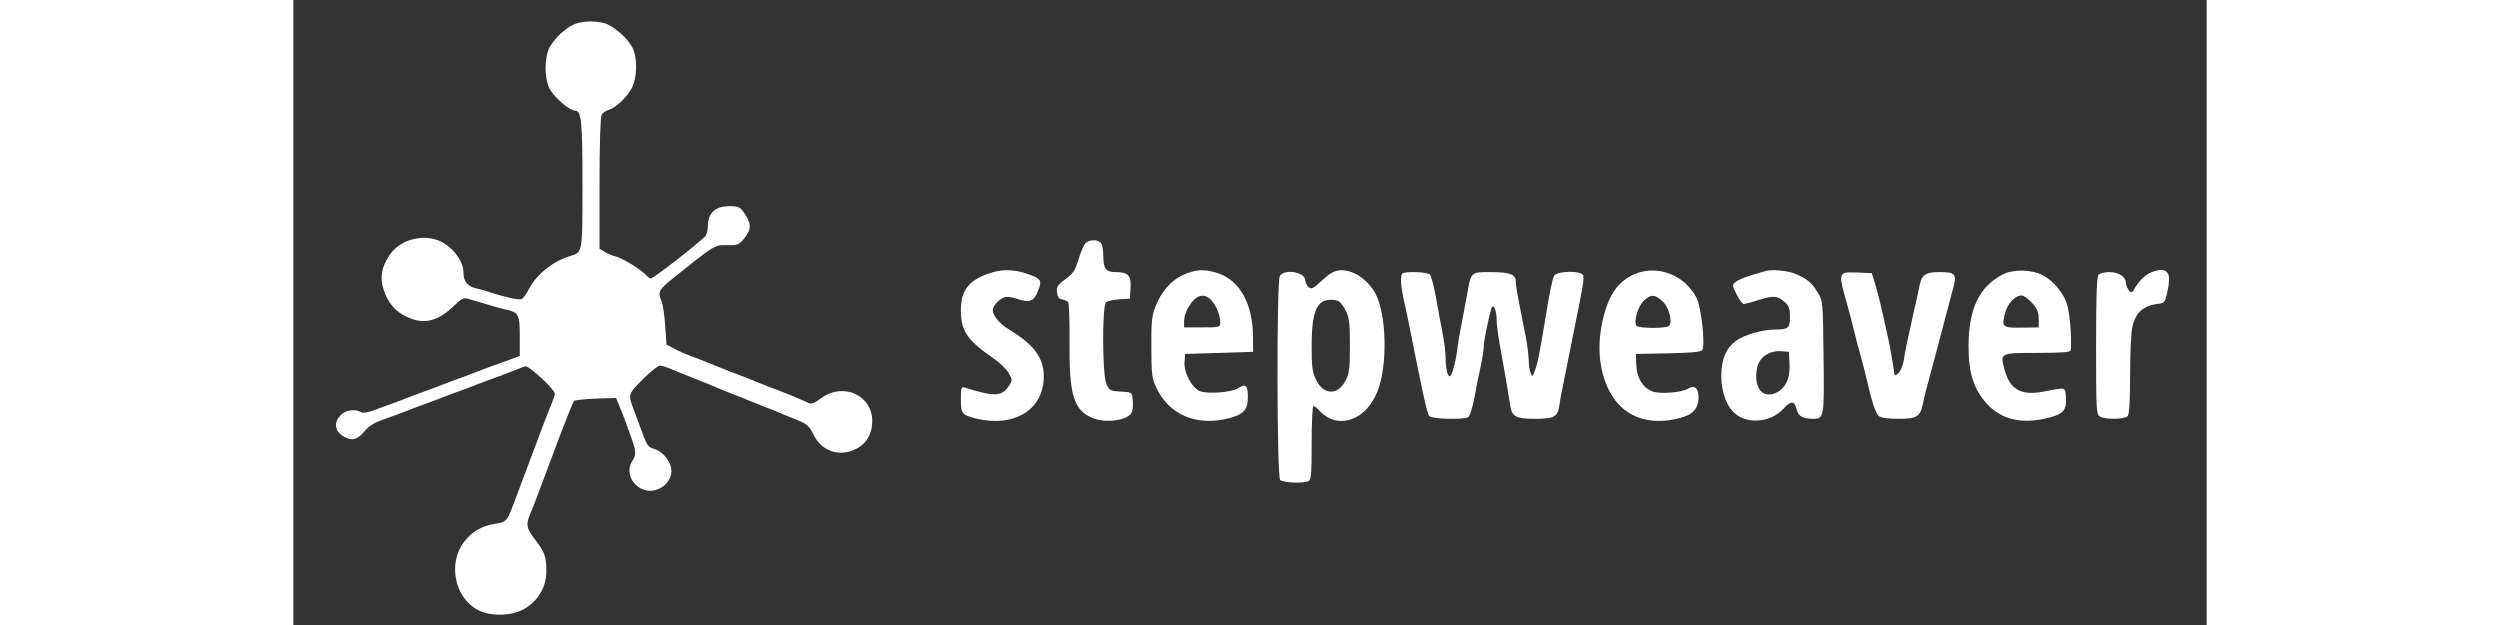 <?xml version="1.0" standalone="no"?>
<!DOCTYPE svg PUBLIC "-//W3C//DTD SVG 20010904//EN"
 "http://www.w3.org/TR/2001/REC-SVG-20010904/DTD/svg10.dtd">
<svg version="1.0" xmlns="http://www.w3.org/2000/svg"
 width="400px" height="100px" viewBox="0 0 900 294"
 preserveAspectRatio="xMidYMid meet">
<rect x="0" y="0" width="900" height="294" fill="#333333" stroke="none"/>
<g transform="translate(0,294) scale(0.1,-0.1)"
fill="#ffffff" stroke="none">
<path d="M1315 2823 c-40 -20 -82 -60 -107 -101 -29 -48 -29 -157 1 -206 26
-41 91 -96 115 -96 31 0 36 -49 36 -349 0 -326 1 -318 -60 -336 -79 -24 -156
-86 -191 -153 -12 -24 -28 -46 -36 -49 -14 -5 -73 8 -148 32 -22 8 -52 16 -67
19 -39 9 -58 33 -58 74 0 47 -38 104 -90 137 -80 51 -204 25 -257 -54 -39 -58
-47 -106 -28 -165 20 -61 55 -102 110 -127 79 -37 145 -21 221 53 39 38 44 39
75 30 114 -34 137 -41 164 -47 65 -14 70 -23 70 -126 l0 -93 -50 -19 c-27 -10
-61 -22 -75 -27 -14 -5 -50 -18 -80 -30 -30 -12 -66 -25 -80 -30 -14 -5 -50
-18 -80 -30 -30 -12 -66 -25 -80 -30 -14 -5 -50 -18 -80 -30 -30 -12 -66 -25
-80 -30 -14 -5 -48 -17 -76 -28 -32 -12 -57 -16 -65 -11 -27 17 -75 10 -97
-14 -35 -37 -27 -79 20 -103 36 -19 60 -12 94 29 24 28 43 39 124 67 14 5 50
18 80 30 30 12 66 25 80 30 14 5 50 18 80 30 30 12 66 25 80 30 14 5 50 18 80
30 30 12 66 25 80 30 14 5 50 18 80 30 30 12 62 24 71 27 16 5 139 -109 139
-129 0 -5 -9 -33 -21 -61 -22 -55 -43 -109 -64 -167 -7 -19 -20 -54 -29 -77
-16 -44 -35 -93 -60 -160 -52 -140 -50 -137 -103 -146 -67 -11 -113 -37 -150
-86 -78 -101 -44 -264 66 -321 61 -31 159 -28 218 6 65 39 103 103 103 176 0
69 -7 90 -54 151 -40 52 -43 70 -22 119 8 18 21 52 30 76 9 23 23 61 32 85 9
23 22 59 30 80 8 20 21 56 30 80 9 23 23 60 31 82 32 83 47 120 54 129 4 4 50
9 102 11 l95 3 17 -42 c10 -22 23 -57 30 -76 7 -19 18 -51 25 -70 22 -62 23
-79 6 -105 -31 -47 -13 -106 41 -134 68 -35 157 30 139 102 -9 38 -45 76 -78
85 -27 7 -35 17 -55 72 -13 36 -31 83 -39 105 -31 80 -31 80 39 150 36 36 72
65 81 65 8 0 30 -6 48 -14 18 -8 69 -28 113 -46 44 -17 94 -37 110 -45 17 -7
50 -20 75 -30 25 -9 59 -23 75 -30 17 -7 50 -20 75 -30 25 -9 59 -23 75 -30
17 -7 52 -22 80 -33 40 -16 53 -28 70 -63 38 -82 123 -111 203 -70 49 25 76
73 75 133 -2 120 -137 180 -239 106 -44 -31 -46 -32 -77 -16 -18 8 -50 22 -72
31 -77 29 -130 50 -160 62 -16 7 -48 20 -70 28 -22 8 -76 29 -120 47 -44 18
-98 39 -120 47 -22 8 -56 23 -75 34 l-35 18 -6 88 c-3 48 -11 101 -17 116 -19
45 -15 52 55 109 194 156 195 156 252 155 46 -2 56 1 77 26 38 44 40 72 10
117 -25 38 -29 40 -77 40 -64 0 -99 -32 -99 -91 0 -21 -6 -44 -13 -51 -44 -43
-244 -198 -256 -198 -4 0 -14 7 -21 15 -20 24 -113 82 -145 89 -16 4 -40 14
-52 22 l-23 14 0 306 c0 179 4 313 10 324 5 10 20 20 33 23 32 9 85 58 109
103 27 51 27 153 -1 197 -23 38 -64 76 -108 100 -39 21 -127 22 -168 0z"/>
<path d="M3728 1798 c-8 -7 -24 -42 -34 -76 -16 -54 -26 -69 -62 -95 -36 -26
-43 -36 -40 -61 2 -22 9 -32 23 -34 11 -2 24 -8 29 -12 5 -5 8 -89 7 -187 -2
-251 19 -322 108 -359 67 -28 177 -10 187 32 3 12 4 36 2 55 -3 34 -4 34 -56
37 -50 3 -54 5 -68 37 -19 47 -20 367 -1 383 7 6 35 12 62 14 l50 3 3 50 c4
58 -11 75 -68 75 -48 0 -60 15 -60 75 0 28 -5 56 -12 63 -16 16 -50 15 -70 0z"/>
<path d="M3270 1653 c-93 -32 -130 -80 -130 -171 0 -100 29 -142 159 -232 27
-19 58 -49 67 -67 17 -29 17 -33 0 -58 -33 -51 -69 -52 -208 -8 -16 5 -18 -2
-18 -55 0 -68 5 -74 72 -91 180 -43 317 42 318 197 0 89 -46 151 -162 221 -44
26 -78 66 -78 92 0 21 33 55 59 62 10 2 36 -2 57 -9 56 -20 78 -12 97 38 20
50 15 58 -57 82 -61 20 -117 20 -176 -1z"/>
<path d="M4184 1646 c-58 -27 -102 -79 -130 -151 -16 -41 -19 -76 -18 -190 0
-123 3 -146 23 -188 60 -129 191 -184 343 -144 68 18 88 40 88 98 0 56 -10 66
-44 44 -33 -22 -153 -30 -186 -13 -37 20 -71 86 -68 133 l3 40 160 5 160 5 -1
75 c-2 150 -60 257 -160 293 -66 23 -109 21 -170 -7z m134 -118 c24 -27 42
-70 42 -104 0 -24 -2 -24 -85 -24 l-85 0 0 31 c0 18 9 47 21 65 35 58 72 68
107 32z"/>
<path d="M4880 1654 c-14 -9 -39 -31 -57 -47 -27 -25 -35 -28 -48 -17 -8 7
-15 21 -15 31 0 40 -100 56 -120 20 -15 -30 -14 -943 2 -959 12 -12 104 -17
132 -6 14 5 16 31 16 180 0 96 4 174 8 174 5 0 17 -9 28 -21 83 -92 217 -50
272 86 51 123 45 368 -9 466 -50 89 -150 133 -209 93z m35 -130 c9 -4 25 -24
35 -45 17 -32 20 -59 20 -166 0 -114 -3 -132 -23 -168 -37 -66 -102 -62 -136
8 -18 36 -21 62 -21 160 0 122 13 179 47 205 18 13 52 16 78 6z"/>
<path d="M6313 1652 c-85 -35 -131 -104 -158 -238 -25 -126 -7 -247 49 -337
65 -103 181 -140 320 -103 60 16 86 45 86 97 0 44 -20 60 -51 40 -30 -18 -134
-26 -167 -12 -46 19 -72 63 -75 124 l-2 52 151 3 c105 2 155 6 161 15 16 20
-4 201 -26 245 -56 108 -181 157 -288 114z m125 -127 c32 -27 52 -99 33 -118
-13 -13 -140 -12 -152 0 -17 17 7 96 36 121 33 28 47 28 83 -3z"/>
<path d="M6925 1665 c-5 -1 -35 -10 -65 -19 -30 -9 -64 -23 -74 -31 -19 -15
-19 -16 3 -60 12 -25 28 -45 34 -45 7 0 40 9 74 20 67 21 85 19 121 -13 17
-16 22 -31 22 -68 0 -52 -8 -59 -68 -59 -62 0 -150 -26 -187 -54 -47 -36 -68
-86 -68 -166 0 -76 27 -146 68 -178 61 -49 166 -37 223 24 37 41 53 40 64 -3
8 -32 29 -43 79 -43 49 0 51 9 47 292 -3 259 -3 264 -28 303 -28 46 -49 63
-105 87 -35 15 -112 22 -140 13z m113 -438 c4 -68 -21 -117 -66 -136 -65 -27
-105 30 -86 121 11 49 58 80 114 76 l35 -3 3 -58z"/>
<path d="M8045 1651 c-113 -56 -165 -162 -165 -340 0 -126 24 -201 86 -270 69
-76 166 -98 291 -66 70 18 85 36 81 95 -3 51 2 49 -105 28 -107 -20 -159 9
-184 105 -21 77 -21 77 156 77 117 0 155 3 156 13 5 61 -5 181 -19 220 -18 53
-65 108 -114 133 -50 26 -136 28 -183 5z m134 -136 c24 -27 31 -45 31 -75 l0
-40 -62 -1 c-110 -2 -113 0 -97 65 12 48 47 86 79 86 10 0 32 -16 49 -35z"/>
<path d="M8722 1650 c-18 -11 -42 -36 -54 -56 -20 -34 -22 -35 -35 -18 -7 10
-13 25 -13 34 0 28 -34 50 -76 50 -22 0 -45 -5 -52 -12 -9 -9 -12 -97 -12
-335 0 -308 1 -323 19 -333 27 -14 114 -13 129 2 8 8 12 66 12 196 0 101 5
202 11 226 17 70 53 100 129 108 22 3 26 10 37 63 14 70 5 95 -35 95 -15 0
-42 -9 -60 -20z"/>
<path d="M5217 1653 c-11 -10 -8 -59 7 -126 8 -34 22 -100 31 -147 56 -283 78
-385 88 -397 11 -15 163 -18 184 -5 7 4 20 46 29 93 8 46 22 114 30 150 8 37
14 79 14 93 0 23 22 131 36 176 8 25 24 -9 24 -52 0 -21 7 -75 15 -120 17 -91
41 -232 50 -290 8 -48 27 -58 115 -58 91 0 107 9 115 62 3 24 12 72 20 108 7
36 21 103 30 150 9 47 23 114 30 150 31 150 37 190 32 205 -9 23 -123 21 -136
-2 -10 -20 -21 -74 -46 -228 -27 -159 -33 -189 -46 -220 -10 -28 -12 -28 -19
-10 -5 11 -9 39 -9 62 -1 23 -7 75 -15 115 -39 194 -46 235 -46 255 0 33 -29
43 -120 43 -92 0 -90 3 -110 -112 -7 -35 -18 -94 -25 -133 -8 -38 -17 -92 -20
-120 -8 -61 -26 -125 -35 -125 -11 0 -20 39 -20 87 0 23 -6 75 -14 115 -8 40
-22 116 -31 168 -10 52 -22 101 -28 108 -10 13 -118 17 -130 5z"/>
<path d="M7284 1645 c-7 -18 -5 -31 26 -140 12 -44 26 -96 30 -115 4 -19 18
-71 30 -115 12 -44 26 -96 30 -115 22 -100 43 -166 58 -177 9 -8 46 -13 92
-13 87 0 103 10 115 70 4 19 13 60 22 90 31 115 47 175 89 335 7 28 20 75 28
106 23 80 17 89 -60 89 -71 0 -86 -12 -98 -80 -4 -19 -13 -62 -21 -95 -32
-143 -45 -203 -50 -242 -4 -22 -15 -49 -25 -58 -18 -16 -19 -15 -24 32 -4 26
-13 77 -20 113 -8 36 -22 99 -31 140 -9 41 -24 100 -33 130 l-17 55 -68 3
c-54 2 -68 0 -73 -13z"/>
</g>
</svg>
